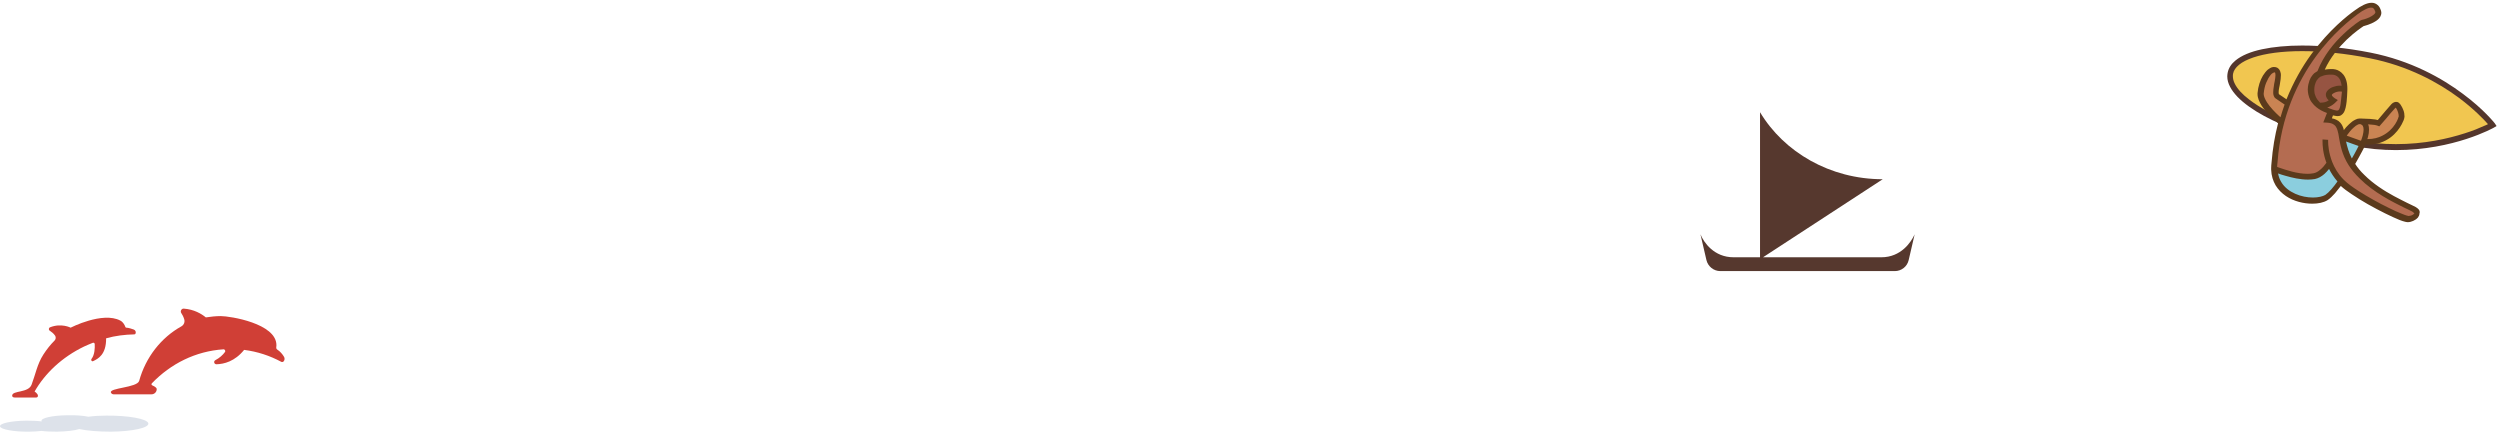 <svg width="628" height="109" viewBox="0 0 628 109" fill="none" xmlns="http://www.w3.org/2000/svg">
<path d="M591.018 35.875C572.816 32.263 559.071 24.477 560.244 18.426C561.416 12.376 577.132 10.359 595.333 13.97C615.459 17.957 626.107 31.419 626.107 31.419C626.107 31.419 611.143 39.815 591.018 35.875Z" fill="#F1C650"/>
<path d="M626.67 30.95C626.623 30.903 623.949 27.479 618.695 23.586C613.44 19.646 605.653 15.237 595.473 13.22C589.328 12.001 583.417 11.438 578.304 11.438C574.504 11.438 571.079 11.766 568.218 12.376C565.356 12.986 563.104 13.924 561.556 15.19C560.524 16.034 559.821 17.066 559.586 18.286C559.539 18.567 559.492 18.895 559.492 19.177C559.492 20.068 559.727 20.912 560.196 21.804C560.618 22.648 561.275 23.492 562.072 24.337C563.667 25.978 565.966 27.62 568.734 29.121C574.363 32.169 582.104 34.89 590.876 36.625C594.77 37.376 598.429 37.704 601.853 37.704C616.443 37.704 626.341 32.123 626.435 32.076L627.139 31.654L626.67 30.95ZM619.164 33.483C614.942 34.843 608.984 36.203 601.853 36.203C598.523 36.203 594.91 35.922 591.111 35.171C585.434 34.046 580.18 32.498 575.724 30.762C571.267 28.98 567.561 27.01 564.981 24.993C563.245 23.68 562.025 22.32 561.416 21.1C561.04 20.396 560.9 19.74 560.9 19.13C560.9 18.942 560.9 18.708 560.946 18.52C561.087 17.723 561.603 16.973 562.448 16.269C563.292 15.565 564.512 14.956 566.013 14.44C569.062 13.408 573.284 12.845 578.304 12.845C583.37 12.845 589.14 13.408 595.239 14.627C604.996 16.55 612.549 20.772 617.616 24.524C621.462 27.385 623.949 30.012 624.981 31.184C624.746 31.325 624.418 31.466 624.042 31.607C622.917 32.123 621.275 32.826 619.164 33.483Z" fill="#54362C"/>
<path d="M601.948 26.259C601.385 26.259 601.104 26.776 597.538 30.95C596.459 30.528 593.738 30.481 592.941 30.481C592.847 30.481 592.8 30.481 592.706 30.481C590.783 30.669 588.484 34.421 588.484 34.421L593.551 36.25C593.645 36.016 593.738 35.781 593.832 35.547C600.963 36.203 603.402 29.918 603.402 29.215C603.308 27.667 602.276 26.259 601.948 26.259Z" fill="#CA8453"/>
<path d="M573.94 31.231C573.94 31.231 567.7 26.541 567.982 23.398C568.216 20.256 569.952 17.535 571.313 17.488C572.673 17.441 572.392 19.271 572.157 20.537C571.922 21.803 571.453 23.773 572.063 24.149C572.673 24.524 575.629 26.541 575.629 26.541L573.94 31.231Z" fill="#CA8453"/>
<path d="M588.438 34.468L593.504 36.297C593.504 36.297 592.378 38.548 590.83 41.269C589.094 38.642 588.719 36.297 588.438 34.468Z" fill="#8BCEDE"/>
<path d="M585.247 41.081C585.857 42.535 586.748 44.083 588.109 45.537C586.842 47.366 585.575 48.914 584.543 49.571C581.494 51.494 571.783 50.134 571.455 42.535C571.924 42.723 577.554 45.021 581.4 44.318C582.808 44.036 584.121 42.676 585.247 41.081Z" fill="#8BCEDE"/>
<path d="M588.109 45.537C586.749 44.083 585.858 42.535 585.248 41.081C584.122 42.723 582.855 44.083 581.401 44.318C577.554 45.021 571.925 42.723 571.456 42.535C571.409 42.019 571.456 41.456 571.55 40.847C573.285 17.301 588.766 5.481 591.956 3.182C595.146 0.837 596.882 0.79 597.492 2.854C598.102 4.918 593.551 5.903 593.551 5.903C593.551 5.903 585.811 10.64 582.855 18.567C582.855 18.567 581.307 18.942 580.744 21.569C580.463 22.741 580.228 26.494 585.67 28.136L584.826 30.293C587.734 30.528 588.063 32.075 588.485 34.468L590.83 41.222C591.487 42.254 592.332 43.333 593.457 44.458C598.008 49.008 604.716 51.635 606.499 52.62C608.375 53.651 606.217 55.012 604.998 54.965C603.121 54.918 591.909 49.336 588.672 46.053C588.579 45.959 587.875 45.209 587.781 45.115" fill="#B46C51"/>
<path d="M585.763 18.051C585.763 18.051 589.094 17.863 588.953 22.554C587.593 21.71 585.106 22.695 584.966 23.773C584.872 24.571 586.045 25.274 586.045 25.274C585.2 26.119 584.121 26.635 582.479 26.541C581.353 25.65 580.509 24.336 580.603 22.46C580.79 18.098 584.262 18.004 585.763 18.051Z" fill="#965442"/>
<path d="M584.965 23.727C585.106 22.648 587.592 21.663 588.952 22.507C588.765 27.62 588.296 28.558 586.841 28.37C585.997 28.276 584.027 27.76 582.525 26.494C584.12 26.588 585.246 26.072 586.091 25.227C586.044 25.227 584.871 24.524 584.965 23.727Z" fill="#B46C51"/>
<path d="M607.623 52.667C607.436 52.432 607.154 52.198 606.826 52.01C606.31 51.728 605.559 51.4 604.621 50.931C603.683 50.462 602.557 49.899 601.337 49.243C598.898 47.929 596.13 46.147 593.925 43.942C592.94 43.004 592.189 42.066 591.626 41.175C593.081 38.642 594.113 36.578 594.113 36.578L594.254 36.297C594.441 36.297 594.582 36.344 594.77 36.344C597.162 36.344 599.039 35.593 600.446 34.562C601.853 33.53 602.745 32.263 603.307 31.231C603.683 30.528 603.917 29.965 603.964 29.59C603.964 29.496 604.011 29.402 604.011 29.261C604.011 28.698 603.917 28.136 603.73 27.667C603.542 27.198 603.354 26.775 603.12 26.447C602.979 26.212 602.838 26.025 602.651 25.884C602.557 25.79 602.463 25.697 602.275 25.65C602.182 25.603 602.088 25.603 601.947 25.603C601.806 25.603 601.666 25.603 601.525 25.65C601.384 25.697 601.243 25.79 601.103 25.837C600.868 26.025 600.634 26.212 600.352 26.588C599.789 27.198 598.898 28.276 597.303 30.152C597.115 30.106 596.881 30.059 596.693 30.012C596.271 29.965 595.849 29.918 595.379 29.871C594.488 29.824 593.597 29.777 593.128 29.777C593.034 29.777 592.987 29.777 592.893 29.777H592.846C592.799 29.777 592.752 29.777 592.705 29.777H592.659C592.33 29.777 592.049 29.871 591.767 30.012C591.439 30.152 591.157 30.34 590.876 30.528C590.313 30.95 589.797 31.466 589.328 31.982C589.14 32.216 588.953 32.451 588.765 32.685C588.718 32.592 588.718 32.498 588.718 32.404C588.53 31.794 588.296 31.278 587.874 30.809C587.592 30.481 587.264 30.246 586.842 30.059C586.513 29.918 586.185 29.777 585.763 29.73L586.044 28.98C586.279 29.027 586.513 29.074 586.701 29.121C586.842 29.121 586.982 29.168 587.17 29.168C587.498 29.168 587.827 29.121 588.108 28.933C588.39 28.745 588.624 28.511 588.812 28.183C589.14 27.573 589.328 26.729 589.469 25.556C589.562 24.759 589.609 23.773 589.656 22.601C589.656 22.46 589.656 22.366 589.656 22.226C589.656 20.631 589.234 19.458 588.624 18.708C588.014 17.957 587.264 17.582 586.654 17.441C586.279 17.348 585.95 17.348 585.809 17.348C585.763 17.348 585.763 17.348 585.716 17.348C585.622 17.348 585.528 17.348 585.434 17.348C585.012 17.348 584.543 17.395 583.98 17.488C585.387 14.393 587.545 11.86 589.469 9.984C591.533 8.014 593.315 6.841 593.738 6.56C593.925 6.513 594.254 6.419 594.676 6.278C595.286 6.091 596.083 5.762 596.74 5.34C597.209 5.059 597.631 4.683 597.913 4.214C598.053 3.933 598.194 3.605 598.194 3.229C598.194 3.042 598.147 2.854 598.1 2.667C597.913 2.104 597.678 1.588 597.256 1.259C596.834 0.884 596.318 0.697 595.755 0.697C595.145 0.697 594.488 0.884 593.784 1.212C593.081 1.541 592.33 2.01 591.439 2.667C589.797 3.839 585.106 7.451 580.555 13.689C578.304 16.785 576.146 20.537 574.363 24.946C573.988 24.665 573.566 24.383 573.19 24.149C572.862 23.914 572.58 23.773 572.44 23.633C572.44 23.586 572.393 23.398 572.393 23.211C572.393 22.882 572.44 22.46 572.534 22.038C572.627 21.616 572.721 21.147 572.768 20.725C572.862 20.209 572.956 19.552 572.956 18.942C572.956 18.661 572.956 18.426 572.862 18.192C572.815 17.957 572.721 17.676 572.534 17.441C572.44 17.301 572.252 17.16 572.064 17.019C571.83 16.879 571.548 16.832 571.22 16.832H571.126C570.845 16.832 570.563 16.925 570.329 17.066C570.094 17.207 569.86 17.348 569.625 17.535C569.203 17.91 568.827 18.426 568.452 18.989C567.749 20.162 567.233 21.71 567.092 23.398C567.092 23.492 567.092 23.586 567.092 23.633C567.092 24.665 567.561 25.603 568.124 26.541C568.734 27.479 569.484 28.323 570.282 29.121C570.985 29.871 571.736 30.481 572.252 30.95C571.455 33.999 570.892 37.282 570.61 40.847C570.563 41.316 570.516 41.738 570.516 42.207C570.516 42.348 570.516 42.488 570.516 42.629C570.563 44.13 570.985 45.443 571.642 46.569C572.299 47.648 573.19 48.539 574.222 49.243C576.24 50.603 578.726 51.166 580.837 51.166C582.338 51.166 583.698 50.884 584.684 50.275C585.293 49.852 585.903 49.289 586.56 48.539C587.029 47.976 587.498 47.366 588.014 46.71C588.718 47.366 589.656 48.07 590.735 48.774C591.955 49.618 593.362 50.462 594.817 51.306C597.725 52.948 600.774 54.449 602.745 55.246C603.308 55.481 603.824 55.622 604.199 55.715C604.433 55.762 604.621 55.809 604.809 55.809H604.856C605.325 55.809 605.794 55.669 606.216 55.481C606.638 55.293 607.06 55.012 607.389 54.637C607.576 54.402 607.764 54.027 607.764 53.652C607.905 53.276 607.811 52.948 607.623 52.667ZM594.817 34.468C595.004 33.811 595.098 33.154 595.098 32.545C595.098 32.076 595.051 31.654 594.863 31.231C595.379 31.278 595.942 31.325 596.412 31.372C596.787 31.419 597.068 31.513 597.209 31.56L597.678 31.747L598.006 31.372C599.132 30.106 599.93 29.168 600.493 28.464C601.056 27.807 601.431 27.385 601.666 27.151C601.712 27.104 601.759 27.057 601.806 27.057C601.9 27.151 601.994 27.291 602.088 27.479C602.322 27.948 602.557 28.558 602.557 29.214C602.557 29.261 602.557 29.308 602.51 29.355C602.463 29.449 602.416 29.637 602.369 29.824C602.229 30.199 601.994 30.669 601.666 31.184C601.009 32.216 599.93 33.342 598.429 34.093C597.444 34.608 596.224 34.937 594.723 34.937H594.676C594.723 34.796 594.77 34.608 594.817 34.468ZM571.408 42.535H571.032H571.408ZM589.656 33.858C590.078 33.295 590.594 32.592 591.204 32.076C591.58 31.7 592.002 31.419 592.33 31.278C592.518 31.184 592.612 31.184 592.752 31.184C592.752 31.184 592.752 31.184 592.799 31.184H592.846C592.893 31.184 592.987 31.184 593.034 31.231C593.315 31.325 593.456 31.466 593.55 31.654C593.644 31.841 593.738 32.123 593.738 32.545C593.738 32.967 593.644 33.53 593.503 34.093C593.409 34.515 593.221 34.937 593.081 35.359L589.515 34.093C589.562 34.046 589.609 33.952 589.656 33.858ZM592.471 36.672C592.377 36.907 592.236 37.141 592.096 37.423C591.767 38.079 591.298 38.924 590.782 39.815C589.985 38.267 589.609 36.813 589.328 35.547L592.471 36.672ZM587.967 26.025C587.874 26.869 587.686 27.338 587.545 27.526C587.451 27.667 587.404 27.667 587.358 27.713C587.311 27.713 587.264 27.76 587.17 27.76C587.123 27.76 587.029 27.76 586.935 27.76C586.701 27.713 586.372 27.667 585.95 27.526L585.856 27.479C585.387 27.338 584.965 27.151 584.59 27.01C584.731 26.963 584.871 26.916 585.012 26.869C585.622 26.588 586.185 26.212 586.607 25.79L587.264 25.134L586.466 24.665L586.419 24.618C586.372 24.571 586.279 24.524 586.232 24.477C586.091 24.336 585.903 24.196 585.809 24.055C585.763 23.961 585.763 23.914 585.763 23.867C585.763 23.867 585.763 23.773 585.856 23.68C585.95 23.586 586.091 23.445 586.326 23.351C586.748 23.117 587.311 22.976 587.78 22.976C587.967 22.976 588.155 23.023 588.296 23.023C588.155 24.29 588.061 25.274 587.967 26.025ZM585.434 18.755C585.528 18.755 585.622 18.755 585.716 18.755H585.763H585.809C585.903 18.755 586.279 18.755 586.701 18.942C587.123 19.13 587.545 19.458 587.874 20.162C588.014 20.537 588.155 20.959 588.202 21.569C588.014 21.522 587.827 21.522 587.686 21.522C587.123 21.522 586.56 21.663 586.044 21.85C585.528 22.038 585.059 22.32 584.731 22.695C584.496 22.929 584.308 23.258 584.261 23.633C584.261 23.68 584.261 23.727 584.261 23.82C584.261 24.196 584.402 24.477 584.543 24.712C584.684 24.899 584.824 25.087 584.965 25.227C584.777 25.321 584.637 25.415 584.449 25.509C584.027 25.697 583.511 25.79 582.854 25.79H582.807C582.76 25.744 582.713 25.697 582.666 25.65C582.479 25.462 582.291 25.227 582.15 25.04C581.775 24.524 581.587 24.008 581.447 23.539C581.4 23.258 581.353 22.976 581.353 22.648C581.353 22.601 581.353 22.507 581.353 22.46C581.353 22.132 581.4 21.803 581.447 21.522C581.587 21.006 581.728 20.584 581.916 20.256C582.197 19.834 582.526 19.505 582.901 19.271C582.948 19.224 583.042 19.177 583.136 19.177L583.37 19.13V19.083C584.027 18.802 584.824 18.755 585.434 18.755ZM569.484 25.744C568.968 24.946 568.64 24.149 568.64 23.633C568.64 23.586 568.64 23.539 568.64 23.492C568.734 22.554 568.921 21.616 569.25 20.819C569.578 20.021 569.953 19.364 570.329 18.895C570.563 18.567 570.845 18.38 571.032 18.286C571.126 18.239 571.22 18.239 571.267 18.192H571.314C571.408 18.192 571.408 18.192 571.455 18.192L571.501 18.239C571.548 18.333 571.595 18.567 571.595 18.895C571.595 19.318 571.501 19.88 571.408 20.396C571.314 20.772 571.22 21.288 571.173 21.757C571.079 22.226 571.032 22.742 571.032 23.164C571.032 23.351 571.032 23.586 571.079 23.773C571.126 23.961 571.173 24.149 571.314 24.383C571.408 24.524 571.501 24.665 571.689 24.759C571.877 24.899 572.44 25.274 573.05 25.697C573.331 25.884 573.613 26.072 573.894 26.259C573.519 27.291 573.19 28.323 572.862 29.449C572.768 29.355 572.627 29.261 572.534 29.168C571.455 28.183 570.235 26.916 569.484 25.744ZM585.669 47.507C585.106 48.164 584.543 48.68 584.121 48.961C583.511 49.336 582.338 49.618 581.025 49.618C579.617 49.618 578.022 49.336 576.568 48.68C575.114 48.023 573.847 47.085 573.05 45.725C572.674 45.115 572.393 44.365 572.252 43.567C572.768 43.755 573.425 43.989 574.175 44.177C575.77 44.646 577.835 45.115 579.758 45.115C580.368 45.115 580.931 45.068 581.494 44.974C582.385 44.787 583.182 44.318 583.886 43.708C584.308 43.333 584.684 42.91 585.059 42.441C585.575 43.473 586.279 44.552 587.17 45.584C586.654 46.288 586.185 46.944 585.669 47.507ZM606.497 53.605C606.451 53.652 606.404 53.745 606.31 53.792C606.122 53.933 605.841 54.121 605.559 54.168C605.372 54.215 605.184 54.261 605.043 54.261C604.996 54.261 604.762 54.215 604.48 54.121C604.199 54.027 603.777 53.886 603.354 53.699C602.463 53.37 601.337 52.854 600.117 52.245C597.678 51.072 594.817 49.477 592.471 47.976C590.923 46.991 589.609 46.006 588.859 45.256C588.765 45.162 588.671 45.068 588.577 44.974C587.264 43.614 586.419 42.113 585.856 40.706C584.965 38.408 584.824 36.391 584.824 35.547C584.824 35.265 584.824 35.124 584.824 35.124L583.417 35.031C583.417 35.031 583.417 35.218 583.417 35.547C583.417 36.485 583.511 38.502 584.402 40.894C583.933 41.55 583.417 42.16 582.901 42.582C582.338 43.098 581.728 43.426 581.165 43.52C580.696 43.614 580.18 43.661 579.664 43.661C578.397 43.661 576.99 43.426 575.723 43.098C574.457 42.77 573.331 42.395 572.534 42.113C572.346 42.019 572.158 41.972 572.018 41.925C572.018 41.55 572.064 41.222 572.111 40.8C572.956 29.168 577.225 20.443 581.634 14.346C586.044 8.248 590.641 4.777 592.189 3.605C592.987 2.995 593.691 2.573 594.3 2.291C594.863 2.01 595.332 1.916 595.661 1.916C595.942 1.916 596.083 1.963 596.224 2.104C596.365 2.244 596.505 2.479 596.646 2.854C596.646 2.901 596.693 2.948 596.693 3.042C596.693 3.136 596.693 3.229 596.599 3.323C596.552 3.417 596.458 3.558 596.318 3.652C596.036 3.886 595.614 4.167 595.192 4.355C594.3 4.777 593.315 5.012 593.222 5.012L593.128 5.059L593.034 5.106C592.987 5.106 591.017 6.325 588.671 8.576C586.372 10.734 583.698 13.877 582.15 17.864C581.963 17.957 581.681 18.145 581.353 18.38C581.071 18.614 580.837 18.942 580.555 19.364C580.508 19.411 580.508 19.458 580.462 19.505C580.227 19.927 580.039 20.443 579.899 21.053C579.899 21.1 579.852 21.147 579.852 21.241C579.805 21.522 579.711 21.944 579.711 22.46C579.711 22.835 579.758 23.258 579.852 23.727C579.946 24.243 580.133 24.665 580.321 25.087C580.555 25.556 580.884 25.931 581.212 26.306C581.259 26.4 581.353 26.447 581.447 26.541C582.01 27.104 582.76 27.62 583.698 28.042C583.98 28.183 584.214 28.276 584.496 28.37H584.543L583.605 30.762L584.543 30.809C585.293 30.856 585.809 30.997 586.138 31.231C586.466 31.419 586.701 31.654 586.888 32.029C587.029 32.263 587.123 32.545 587.217 32.873C587.358 33.295 587.451 33.858 587.545 34.468C587.874 36.297 588.249 38.783 589.985 41.503C590.688 42.582 591.58 43.708 592.752 44.834C596.271 48.351 600.962 50.697 603.823 52.104C604.762 52.573 605.559 52.901 605.935 53.136C606.075 53.23 606.169 53.323 606.263 53.37C606.31 53.417 606.31 53.464 606.31 53.464L606.497 53.605Z" fill="#5B3A1C"/>
<path d="M69.627 87.798C69.486 87.704 69.392 87.564 69.392 87.376C69.392 87.235 69.439 87.001 69.439 86.719C69.439 81.231 57.758 79.402 55.459 79.402C54.193 79.402 52.926 79.543 51.706 79.731C50.627 78.839 48.751 77.714 46.171 77.526C45.608 77.479 45.233 78.136 45.514 78.605C45.796 79.027 46.077 79.543 46.265 80.153C46.499 80.856 46.218 81.607 45.561 81.982C40.495 84.796 36.601 89.721 34.959 95.678C34.443 97.413 27.312 97.413 27.875 98.633C28.016 98.915 28.251 99.055 28.579 99.055H38.055C38.759 99.055 39.369 98.492 39.369 97.742C39.369 97.273 38.431 96.898 38.431 96.898C38.008 96.71 37.961 96.522 38.149 96.288C42.887 91.363 49.126 88.22 56.116 87.751C56.491 87.704 56.726 88.173 56.491 88.455C55.975 89.158 55.178 89.909 54.099 90.472C53.583 90.753 53.77 91.504 54.38 91.504C56.257 91.457 58.978 90.8 61.323 87.892C64.654 88.314 67.797 89.346 70.659 90.894C70.846 90.988 71.128 90.941 71.269 90.753C71.55 90.425 71.55 89.909 71.316 89.581C70.987 89.018 70.377 88.267 69.627 87.798Z" fill="#D03F36"/>
<path d="M37.256 106.325C36.975 105.2 32.237 104.355 26.701 104.402C25.059 104.402 23.558 104.496 22.198 104.684C20.837 104.402 19.008 104.262 16.991 104.308C13.144 104.355 10.235 105.012 10.423 105.762L10.517 105.856H10.47C9.344 105.716 7.984 105.669 6.576 105.669C2.729 105.716 -0.179 106.372 0.009 107.123C0.196 107.873 3.48 108.483 7.327 108.436C8.453 108.436 9.485 108.342 10.423 108.248C11.549 108.389 12.909 108.436 14.317 108.436C16.709 108.389 18.773 108.155 19.899 107.779C21.869 108.201 24.731 108.436 27.827 108.436C33.316 108.389 37.538 107.451 37.256 106.325Z" fill="#DDE2EA"/>
<path d="M31.488 82.123C31.347 81.748 31.018 80.95 30.221 80.528C25.764 78.183 17.742 82.31 17.742 82.31C17.742 82.31 15.397 81.091 12.582 82.217C12.207 82.357 12.16 82.873 12.489 83.061C12.911 83.342 13.474 83.764 13.849 84.327C14.084 84.703 14.037 85.219 13.708 85.547C12.676 86.579 11.738 87.751 10.893 89.065C9.345 91.457 8.876 94.177 7.938 96.616C7.141 98.774 3.059 98.023 3.059 99.384C3.059 99.384 3.012 99.853 3.716 99.853H9.111C9.345 99.853 9.533 99.665 9.533 99.43C9.533 98.868 8.689 98.352 8.689 98.352C11.316 93.755 15.585 89.721 21.12 87.048C21.871 86.719 22.574 86.391 23.325 86.11C23.56 86.016 23.794 86.203 23.794 86.438C23.841 87.423 23.794 89.112 22.997 90.143C22.762 90.472 23.09 90.894 23.419 90.706C24.592 90.143 26.703 89.112 26.656 84.984C29.001 84.327 31.394 84.046 33.693 83.999C33.88 83.999 34.021 83.905 34.068 83.718C34.209 83.342 33.974 82.92 33.599 82.779C33.083 82.592 32.379 82.357 31.769 82.31C31.675 82.357 31.535 82.263 31.488 82.123Z" fill="#D03F36"/>
<path d="M472.612 64.627H442.87L472.94 45.021C459.711 45.021 448.124 38.22 442.119 28.183V64.627H435.458C430.579 64.627 427.999 60.922 427.154 58.858L428.655 65.331C429.031 66.926 430.485 68.098 432.127 68.098H475.989C477.631 68.098 479.085 66.973 479.461 65.331L480.962 58.858C480.07 60.875 477.49 64.627 472.612 64.627Z" fill="#56382E"/>
</svg>
